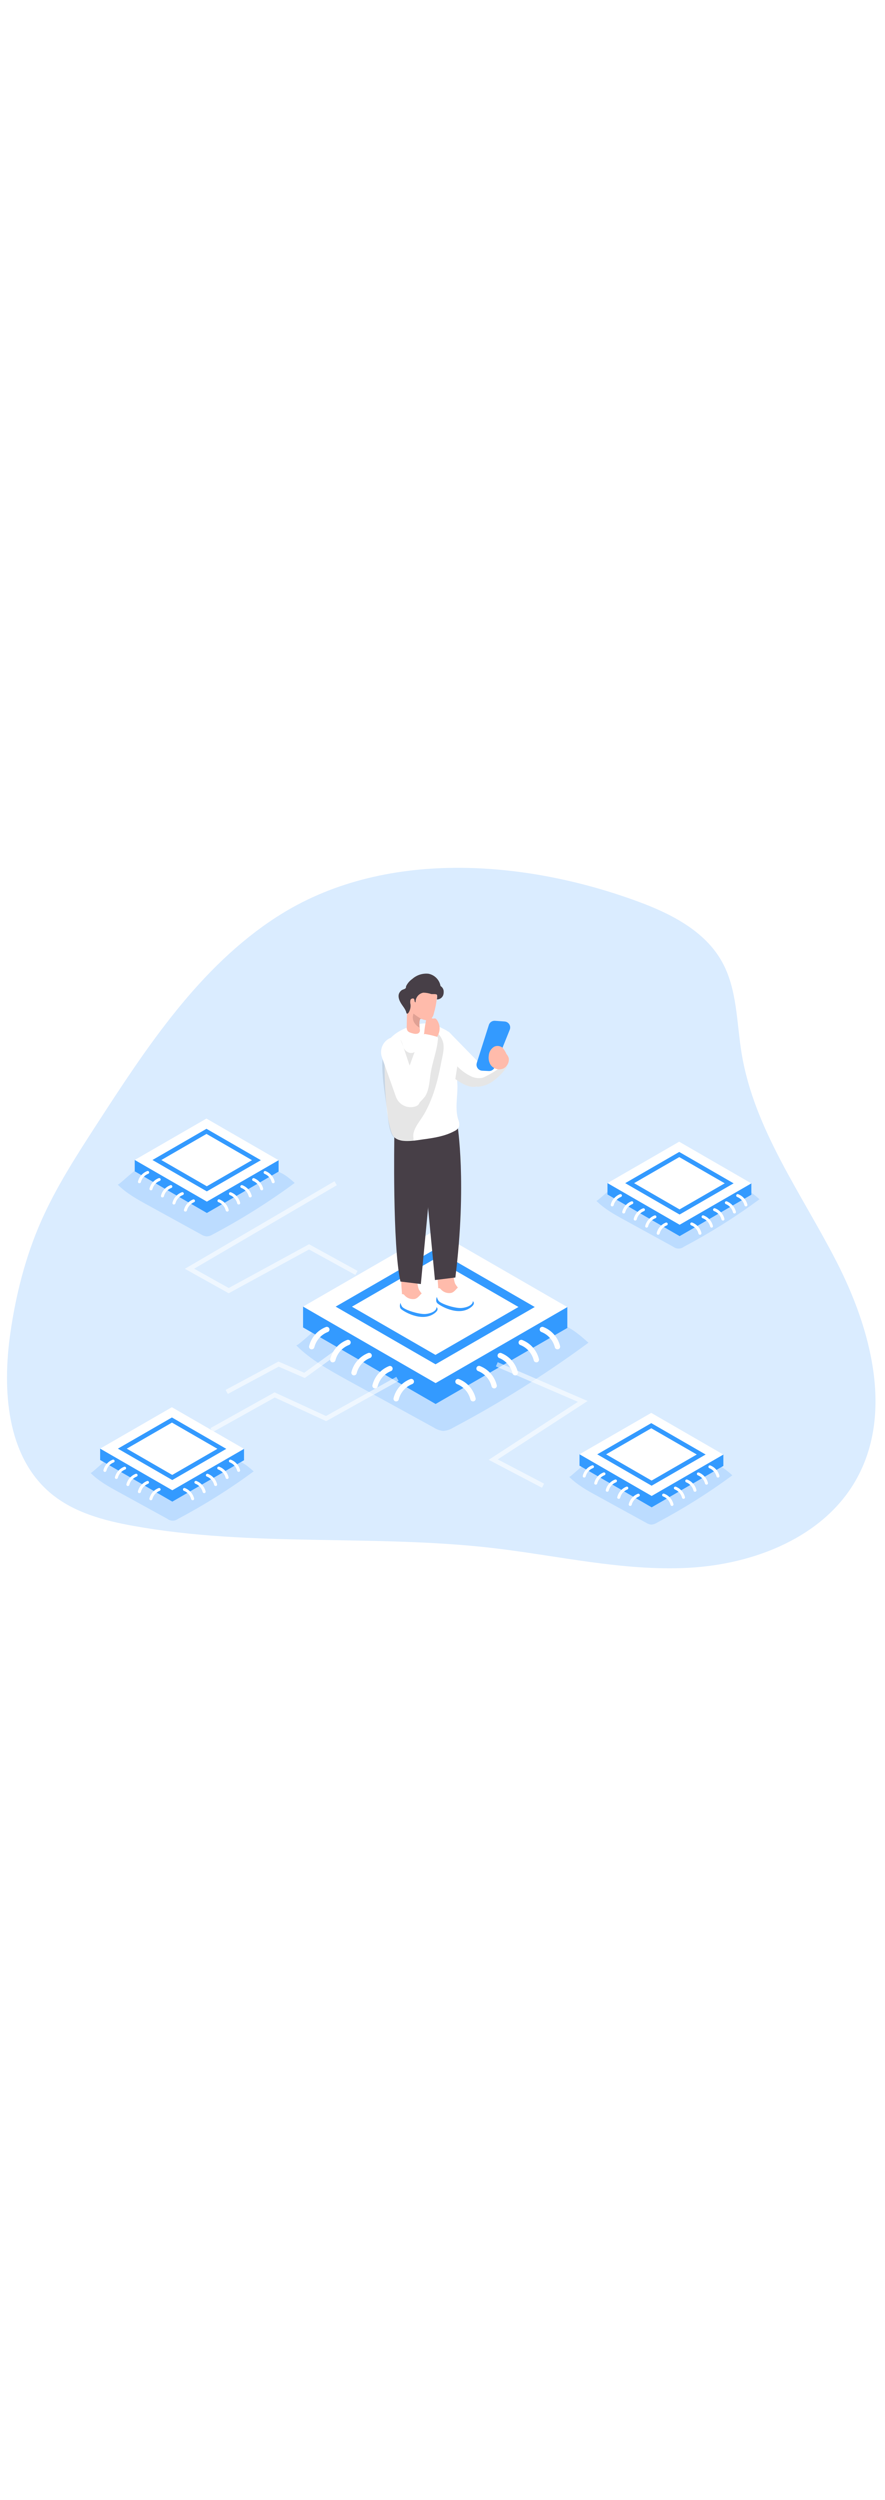 <svg id="_0490_cpu" xmlns="http://www.w3.org/2000/svg" xmlns:xlink="http://www.w3.org/1999/xlink" viewBox="0 0 500 500" data-imageid="cpu-59" imageName="CPU" class="illustrations_image" style="width: 177px;"><defs><style>.cls-1_cpu-59{fill:#020202;opacity:.1;}.cls-1_cpu-59,.cls-2_cpu-59,.cls-3_cpu-59,.cls-4_cpu-59,.cls-5_cpu-59,.cls-6_cpu-59,.cls-7_cpu-59,.cls-8_cpu-59{stroke-width:0px;}.cls-1_cpu-59,.cls-3_cpu-59{isolation:isolate;}.cls-2_cpu-59{fill:url(#linear-gradient);}.cls-3_cpu-59{opacity:.18;}.cls-3_cpu-59,.cls-8_cpu-59{fill:#68e1fd;}.cls-9_cpu-59{opacity:.57;}.cls-4_cpu-59{fill:#473f47;}.cls-5_cpu-59{fill:#e0a194;}.cls-6_cpu-59{fill:#fff;}.cls-7_cpu-59{fill:#ffbbab;}</style><linearGradient id="linear-gradient-cpu-59" x1="803.92" y1="1951.98" x2="701.52" y2="2029.07" gradientTransform="translate(-509.94 2277.75) scale(1 -1)" gradientUnits="userSpaceOnUse"><stop offset="0" stop-color="#231f20"/><stop offset=".13" stop-color="#231f20" stop-opacity=".69"/><stop offset=".25" stop-color="#231f20" stop-opacity=".32"/><stop offset="1" stop-color="#231f20" stop-opacity="0"/></linearGradient></defs><g id="background_cpu-59"><path class="cls-3_cpu-59 targetColor" d="M156.41,61.75c-43.73,28.24-73.33,73.32-101.65,117.05-11.55,17.85-23.16,35.8-31.7,55.27-8.74,19.94-14.12,41.25-17.21,62.81-4.61,32.16-2.17,69.5,22.68,90.45,13.04,10.99,30.27,15.58,47.05,18.57,66.71,12.02,135.45,4.65,202.78,12.46,36.84,4.28,73.48,13.12,110.52,11.18,37.04-1.95,76.11-17.18,94.54-49.32,21.51-37.55,8.85-85.42-10.93-123.9-19.78-38.48-46.54-74.81-53.51-117.52-2.87-17.54-2.45-36.26-11.12-51.76-9.7-17.35-28.81-27.08-47.47-33.94-63.95-23.6-144.14-30.03-203.97,8.66Z" style="fill: rgb(51, 154, 255);"/></g><g id="cpu_cpu-59"><path class="cls-3_cpu-59 targetColor" d="M66.46,213.01c4.95,4.96,11.18,8.4,17.31,11.76l29.85,16.42c.94.61,2.01.99,3.13,1.12,1.21-.06,2.38-.45,3.4-1.1,16.15-8.53,31.65-18.27,46.35-29.11-3.4-3.02-7.06-6.18-11.56-6.92-2.47-.26-4.97-.16-7.41.3-18.09,2.43-36.38,3.1-54.6,2.02-2.89-.13-5.76-.42-8.62-.86-2.19-.38-5.39-1.97-7.58-1.57-1.73.32-9.72,8.49-10.27,7.94Z" style="fill: rgb(51, 154, 255);"/><path class="cls-3_cpu-59 targetColor" d="M167.3,303.8c8.16,8.18,18.44,13.85,28.55,19.47l49.32,27.08c1.56,1.02,3.34,1.65,5.19,1.86,2-.12,3.94-.75,5.63-1.83,26.64-14.09,52.2-30.14,76.46-48.02-5.61-5-11.68-10.2-19.07-11.41-4.09-.44-8.21-.28-12.25.48-29.85,4-60.02,5.12-90.09,3.35-4.76-.22-9.5-.7-14.21-1.43-3.61-.61-8.89-3.26-12.5-2.6-2.95.49-16.15,13.95-17.04,13.06Z" style="fill: rgb(51, 154, 255);"/><path class="cls-3_cpu-59 targetColor" d="M336.89,222.19c4.57,4.57,10.31,7.79,15.95,10.85l27.52,15.11c1.77,1.37,4.25,1.37,6.02,0,14.88-7.87,29.15-16.84,42.7-26.83-3.14-2.79-6.49-5.68-10.66-6.37-2.28-.24-4.59-.15-6.84.27-16.67,2.24-33.52,2.86-50.31,1.87-2.66-.12-5.3-.39-7.93-.79-2.01-.35-4.97-1.82-6.98-1.44-1.6.32-8.97,7.84-9.48,7.33Z" style="fill: rgb(51, 154, 255);"/><path class="cls-3_cpu-59 targetColor" d="M321.57,378.14c4.56,4.56,10.31,7.79,15.95,10.84l27.52,15.12c.87.56,1.85.92,2.88,1.04,1.12-.07,2.2-.42,3.14-1.03,14.88-7.87,29.15-16.83,42.7-26.82-3.14-2.79-6.49-5.7-10.66-6.37-2.28-.25-4.59-.16-6.84.27-16.67,2.23-33.52,2.86-50.31,1.87-2.66-.12-5.3-.39-7.93-.8-2.01-.34-4.97-1.82-6.98-1.44-1.6.25-9.02,7.76-9.48,7.32Z" style="fill: rgb(51, 154, 255);"/><path class="cls-3_cpu-59 targetColor" d="M51.13,375.92c4.57,4.57,10.31,7.79,15.96,10.85l27.5,15.11c1.77,1.37,4.25,1.37,6.02,0,14.88-7.87,29.15-16.84,42.7-26.83-3.14-2.79-6.49-5.68-10.66-6.37-2.28-.24-4.59-.15-6.84.27-16.67,2.24-33.52,2.86-50.31,1.87-2.66-.12-5.3-.39-7.93-.79-2.01-.35-4.96-1.82-6.98-1.44-1.6.32-8.97,7.84-9.47,7.33Z" style="fill: rgb(51, 154, 255);"/><polygon class="cls-8_cpu-59 targetColor" points="246.11 336.98 171.23 293.74 171.23 281.96 245.64 250.78 320.52 282.23 320.52 294.02 246.11 336.98" style="fill: rgb(51, 154, 255);"/><polygon class="cls-6_cpu-59" points="246.11 325.19 171.23 281.96 245.64 239 320.52 282.23 246.11 325.19"/><polygon class="cls-8_cpu-59 targetColor" points="246.06 314.56 189.64 281.98 245.69 249.61 302.12 282.19 246.06 314.56" style="fill: rgb(51, 154, 255);"/><polygon class="cls-6_cpu-59" points="246.02 309.25 198.84 282.01 245.73 254.93 292.91 282.18 246.02 309.25"/><path class="cls-6_cpu-59" d="M176.11,306.11h-.29c-.82-.16-1.35-.95-1.19-1.76,0,0,0,0,0,0,1.19-4.94,4.72-8.98,9.45-10.84.77-.32,1.65.05,1.97.82,0,0,0,0,0,.01.31.78-.07,1.66-.84,1.97-3.77,1.47-6.61,4.68-7.61,8.61-.16.7-.78,1.19-1.49,1.19Z"/><path class="cls-6_cpu-59" d="M188.04,313.46c-.09.01-.19.01-.29,0-.82-.16-1.36-.95-1.21-1.77,1.2-4.94,4.73-8.99,9.46-10.85.76-.34,1.66,0,2.01.76s0,1.66-.76,2.01c-.04.02-.08.03-.12.05-3.78,1.47-6.61,4.68-7.61,8.61-.16.7-.78,1.19-1.49,1.19Z"/><path class="cls-6_cpu-59" d="M200.02,320.82h-.29c-.82-.16-1.36-.95-1.21-1.77,1.2-4.94,4.73-8.98,9.45-10.85.77-.31,1.66.06,1.97.83.32.77-.05,1.65-.82,1.97,0,0,0,0-.01,0-3.78,1.47-6.61,4.68-7.61,8.61-.15.7-.77,1.21-1.49,1.21Z"/><path class="cls-6_cpu-59" d="M211.9,328.18h-.29c-.82-.16-1.36-.95-1.21-1.77,1.19-4.94,4.72-8.99,9.45-10.85.8-.25,1.65.19,1.91.99.22.71-.1,1.48-.76,1.81-3.78,1.47-6.62,4.68-7.62,8.61-.14.7-.76,1.21-1.48,1.21Z"/><path class="cls-6_cpu-59" d="M223.82,335.52c-.1.01-.2.01-.3,0-.82-.16-1.35-.95-1.19-1.76,0,0,0,0,0,0,1.19-4.94,4.72-8.99,9.45-10.85.78-.32,1.66.06,1.98.84.32.78-.06,1.66-.84,1.98-3.78,1.47-6.62,4.68-7.62,8.61-.15.7-.77,1.2-1.48,1.19Z"/><path class="cls-6_cpu-59" d="M314.94,306.1c.09.01.19.01.29,0,.82-.16,1.36-.95,1.21-1.77-1.2-4.94-4.73-8.99-9.46-10.84-.77-.31-1.65.06-1.97.84-.31.77.06,1.65.84,1.97,3.78,1.47,6.61,4.68,7.61,8.61.15.7.78,1.2,1.49,1.19Z"/><path class="cls-6_cpu-59" d="M303.01,313.46c.09.01.19.01.29,0,.82-.16,1.36-.95,1.21-1.77-1.19-4.94-4.72-8.99-9.45-10.85-.78-.31-1.66.07-1.97.84-.32.77.05,1.65.82,1.97,0,0,0,0,.01,0,3.78,1.47,6.62,4.68,7.62,8.61.15.7.77,1.19,1.48,1.19Z"/><path class="cls-6_cpu-59" d="M291.08,320.82h.29c.82-.15,1.36-.93,1.21-1.75,0,0,0,0,0-.01-1.19-4.96-4.73-9.02-9.49-10.88-.8-.25-1.65.19-1.91.99-.22.71.1,1.48.76,1.81,3.78,1.47,6.61,4.68,7.62,8.61.14.73.78,1.25,1.52,1.23Z"/><path class="cls-6_cpu-59" d="M279.19,328.18h.29c.81-.16,1.35-.95,1.19-1.77-1.19-4.94-4.72-8.99-9.45-10.85-.77-.32-1.65.05-1.97.82,0,0,0,0,0,.01-.31.77.06,1.66.83,1.97,3.78,1.47,6.62,4.68,7.62,8.61.15.7.77,1.21,1.49,1.21Z"/><path class="cls-6_cpu-59" d="M267.24,335.52c.09.01.19.01.29,0,.82-.16,1.35-.95,1.19-1.76,0,0,0,0,0,0-1.19-4.94-4.72-8.99-9.45-10.85-.79-.28-1.66.14-1.94.93-.26.74.09,1.57.81,1.89,3.77,1.47,6.61,4.68,7.61,8.61.15.7.78,1.2,1.49,1.19Z"/><polygon class="cls-8_cpu-59 targetColor" points="368.17 395.36 327.41 371.83 327.41 365.4 367.92 348.44 408.68 365.56 408.68 371.97 368.17 395.36" style="fill: rgb(51, 154, 255);"/><polygon class="cls-6_cpu-59" points="368.17 388.95 327.41 365.4 367.92 342.01 408.68 365.56 368.17 388.95"/><polygon class="cls-8_cpu-59 targetColor" points="368.14 383.16 337.43 365.43 367.95 347.8 398.67 365.53 368.14 383.16" style="fill: rgb(51, 154, 255);"/><polygon class="cls-6_cpu-59" points="368.13 380.26 342.43 365.43 367.96 350.7 393.66 365.52 368.13 380.26"/><path class="cls-6_cpu-59" d="M330.07,378.55h-.17c-.44-.09-.73-.52-.65-.96.66-2.7,2.6-4.91,5.19-5.91.42-.17.9.03,1.06.45,0,0,0,0,0,0,.17.42-.02.9-.44,1.07,0,0-.01,0-.02,0-2.06.8-3.6,2.55-4.14,4.69-.09.39-.44.66-.84.65Z"/><path class="cls-6_cpu-59" d="M336.56,382.56h-.16c-.44-.08-.74-.5-.66-.95,0,0,0,0,0-.01.67-2.7,2.6-4.9,5.19-5.91.42-.16.9.04,1.08.45.17.43-.04.91-.47,1.08-2.05.8-3.59,2.55-4.14,4.69-.09.39-.44.66-.84.65Z"/><path class="cls-6_cpu-59" d="M343.05,386.56h-.16c-.44-.08-.73-.51-.65-.96,0,0,0,0,0,0,.65-2.7,2.59-4.91,5.19-5.91.42-.17.9.02,1.07.44,0,0,0,.01,0,.02.16.42-.04.9-.45,1.08-2.06.8-3.61,2.54-4.15,4.69-.08.4-.45.68-.86.65Z"/><path class="cls-6_cpu-59" d="M349.54,390.57h-.16c-.44-.08-.73-.49-.65-.93,0,0,0-.02,0-.03.66-2.7,2.6-4.9,5.19-5.91.44-.13.9.12,1.03.56.11.38-.06.79-.41.97-2.06.8-3.6,2.55-4.14,4.69-.09.4-.46.68-.87.65Z"/><path class="cls-6_cpu-59" d="M356.03,394.57h-.16c-.44-.08-.73-.51-.65-.96,0,0,0,0,0,0,.66-2.7,2.6-4.91,5.19-5.91.44-.13.9.12,1.03.56.11.38-.06.79-.41.97-2.06.8-3.6,2.55-4.14,4.69-.09.4-.46.68-.87.65Z"/><path class="cls-6_cpu-59" d="M405.64,378.55h.16c.45-.09.74-.51.66-.96-.66-2.7-2.6-4.9-5.19-5.91-.44-.12-.9.15-1.01.59-.1.37.07.75.4.94,2.06.8,3.6,2.55,4.14,4.69.09.39.44.66.84.65Z"/><path class="cls-6_cpu-59" d="M399.15,382.56h.16c.44-.08.74-.5.66-.95,0,0,0,0,0-.01-.67-2.7-2.6-4.9-5.19-5.91-.44-.13-.9.12-1.03.56-.11.38.06.79.41.97,2.06.8,3.61,2.55,4.15,4.69.09.39.44.66.84.65Z"/><path class="cls-6_cpu-59" d="M392.66,386.56h.16c.44-.08.73-.51.65-.96,0,0,0,0,0,0-.65-2.7-2.59-4.91-5.19-5.91-.42-.17-.9.02-1.07.44,0,0,0,.01,0,.02-.16.42.04.9.45,1.08,2.06.8,3.61,2.54,4.15,4.69.08.4.45.68.86.65Z"/><path class="cls-6_cpu-59" d="M386.17,390.57h.16c.44-.08.73-.49.65-.93,0,0,0-.02,0-.03-.66-2.7-2.6-4.9-5.19-5.91-.44-.13-.9.12-1.03.56-.11.38.06.79.41.97,2.06.8,3.6,2.55,4.14,4.69.09.4.46.68.87.65Z"/><path class="cls-6_cpu-59" d="M379.68,394.57h.16c.44-.09.73-.52.65-.96-.66-2.7-2.6-4.91-5.19-5.91-.41-.21-.91-.06-1.12.35-.21.41-.06.91.35,1.12.05.03.1.05.15.06,2.06.8,3.6,2.55,4.14,4.69.09.4.46.68.87.65Z"/><polygon class="cls-8_cpu-59 targetColor" points="116.87 229.07 76.12 205.53 76.12 199.12 116.63 182.15 157.4 199.27 157.4 205.69 116.87 229.07" style="fill: rgb(51, 154, 255);"/><polygon class="cls-6_cpu-59" points="116.87 222.65 76.12 199.12 116.63 175.73 157.4 199.27 116.87 222.65"/><polygon class="cls-8_cpu-59 targetColor" points="116.85 216.87 86.14 199.14 116.65 181.51 147.38 199.25 116.85 216.87" style="fill: rgb(51, 154, 255);"/><polygon class="cls-6_cpu-59" points="116.84 213.98 91.14 199.15 116.67 184.4 142.37 199.24 116.84 213.98"/><path class="cls-6_cpu-59" d="M78.78,212.27h-.16c-.44-.08-.74-.5-.66-.95,0,0,0,0,0-.01.67-2.7,2.6-4.9,5.19-5.91.42-.17.9.03,1.06.45,0,0,0,0,0,0,.17.42-.02.9-.44,1.07,0,0-.01,0-.02,0-2.05.8-3.59,2.55-4.14,4.69-.09.39-.44.66-.84.65Z"/><path class="cls-6_cpu-59" d="M85.27,216.27h-.16c-.45-.09-.74-.51-.66-.96.66-2.7,2.6-4.9,5.19-5.91.42-.17.9.03,1.08.45.16.42-.04.9-.45,1.08-2.06.79-3.61,2.54-4.15,4.69-.08.39-.44.67-.84.65Z"/><path class="cls-6_cpu-59" d="M91.76,220.28h-.16c-.44-.08-.73-.49-.65-.93,0,0,0-.02,0-.03.66-2.7,2.6-4.9,5.19-5.91.41-.21.91-.06,1.12.35.21.41.06.91-.35,1.12-.05.03-.1.05-.15.06-2.06.8-3.61,2.55-4.15,4.69-.08.4-.45.68-.86.65Z"/><path class="cls-6_cpu-59" d="M98.25,224.28h-.16c-.44-.08-.73-.51-.65-.96,0,0,0,0,0,0,.66-2.7,2.6-4.91,5.19-5.91.41-.21.91-.06,1.12.35.21.41.06.91-.35,1.12-.05.03-.1.05-.15.06-2.06.8-3.6,2.55-4.14,4.69-.09.4-.46.68-.87.65Z"/><path class="cls-6_cpu-59" d="M104.75,228.29h-.17c-.44-.08-.73-.51-.65-.96,0,0,0,0,0,0,.67-2.7,2.6-4.9,5.19-5.91.44-.12.9.15,1.01.59.1.37-.07.75-.4.94-2.05.8-3.59,2.55-4.14,4.69-.09.39-.44.66-.84.65Z"/><path class="cls-6_cpu-59" d="M154.36,212.26h.16c.44-.08.73-.49.65-.93,0,0,0-.02,0-.03-.66-2.7-2.6-4.91-5.19-5.91-.44-.12-.9.15-1.01.59-.1.37.07.75.4.94,2.05.8,3.59,2.55,4.14,4.69.09.4.45.67.86.65Z"/><path class="cls-6_cpu-59" d="M147.86,216.27h.16c.45-.09.74-.51.66-.96-.66-2.7-2.6-4.9-5.19-5.91-.44-.12-.9.15-1.01.59-.1.37.07.75.4.94,2.06.8,3.6,2.55,4.14,4.69.09.39.44.66.84.65Z"/><path class="cls-6_cpu-59" d="M141.37,220.28h.16c.45-.09.74-.51.66-.96-.67-2.7-2.6-4.9-5.19-5.91-.41-.21-.91-.06-1.12.35-.21.41-.06.91.35,1.12.05.03.1.05.15.06,2.06.8,3.61,2.55,4.15,4.69.09.39.44.66.84.65Z"/><path class="cls-6_cpu-59" d="M134.88,224.28h.16c.44-.08.73-.51.65-.96,0,0,0,0,0,0-.66-2.7-2.6-4.91-5.19-5.91-.42-.17-.9.02-1.07.44,0,0,0,.01,0,.02-.17.42.03.9.45,1.08,2.06.79,3.61,2.54,4.14,4.69.09.4.46.68.87.65Z"/><path class="cls-6_cpu-59" d="M128.39,228.29h.16c.44-.08.73-.49.65-.93,0,0,0-.02,0-.03-.66-2.7-2.6-4.9-5.19-5.91-.42-.17-.9.03-1.08.45-.17.42.02.9.44,1.07,0,0,.01,0,.02,0,2.05.8,3.59,2.55,4.14,4.69.09.4.46.67.87.65Z"/><polygon class="cls-8_cpu-59 targetColor" points="97.35 392.15 56.58 368.61 56.58 362.2 97.11 345.23 137.86 362.34 137.86 368.76 97.35 392.15" style="fill: rgb(51, 154, 255);"/><polygon class="cls-6_cpu-59" points="97.35 385.73 56.58 362.2 97.11 338.81 137.86 362.34 97.35 385.73"/><polygon class="cls-8_cpu-59 targetColor" points="97.33 379.95 66.6 362.21 97.13 344.6 127.85 362.33 97.33 379.95" style="fill: rgb(51, 154, 255);"/><polygon class="cls-6_cpu-59" points="97.31 377.06 71.61 362.22 97.15 347.49 122.84 362.31 97.31 377.06"/><path class="cls-6_cpu-59" d="M59.25,375.34h-.16c-.44-.08-.73-.51-.65-.96,0,0,0,0,0,0,.66-2.7,2.6-4.91,5.19-5.91.41-.17.88.02,1.05.43,0,0,0,.02.01.03.17.42-.03.9-.45,1.06,0,0,0,0,0,0-2.05.8-3.59,2.55-4.14,4.69-.08.4-.45.68-.86.66Z"/><path class="cls-6_cpu-59" d="M65.75,379.34h-.16c-.44-.08-.74-.5-.66-.95,0,0,0,0,0-.01.67-2.7,2.6-4.9,5.19-5.91.42-.17.9.03,1.06.45,0,0,0,0,0,0,.17.42-.02.9-.44,1.07,0,0-.01,0-.02,0-2.05.8-3.59,2.55-4.14,4.69-.09.39-.44.66-.84.65Z"/><path class="cls-6_cpu-59" d="M72.24,383.33h-.16c-.44-.09-.73-.51-.66-.96.66-2.7,2.6-4.9,5.19-5.91.42-.17.9.02,1.07.44,0,0,0,.01,0,.02.17.42-.03.9-.45,1.06,0,0,0,0,0,0-2.06.8-3.61,2.55-4.15,4.69-.08.4-.44.68-.84.66Z"/><path class="cls-6_cpu-59" d="M78.73,387.35h-.16c-.44-.08-.73-.49-.65-.93,0,0,0-.02,0-.03.66-2.7,2.6-4.9,5.19-5.91.44-.13.9.12,1.03.56.11.38-.06.79-.41.97-2.06.8-3.6,2.55-4.14,4.69-.09.4-.46.68-.87.65Z"/><path class="cls-6_cpu-59" d="M85.22,391.36h-.16c-.44-.08-.73-.51-.65-.96,0,0,0,0,0,0,.66-2.7,2.6-4.91,5.19-5.91.42-.17.9.02,1.07.44,0,0,0,.01,0,.02.17.42-.03.9-.45,1.08-2.06.8-3.6,2.55-4.14,4.69-.09.4-.46.68-.87.65Z"/><path class="cls-6_cpu-59" d="M134.82,375.34h.16c.45-.09.74-.51.66-.96-.66-2.7-2.6-4.9-5.19-5.91-.42-.17-.9.03-1.06.45s.03.9.45,1.06c2.05.8,3.59,2.55,4.14,4.69.08.4.44.68.84.66Z"/><path class="cls-6_cpu-59" d="M128.33,379.34h.16c.44-.08.74-.5.66-.95,0,0,0,0,0-.01-.67-2.7-2.6-4.9-5.19-5.91-.41-.21-.91-.06-1.12.35-.21.41-.06.91.35,1.12.05.03.1.05.15.06,2.06.8,3.61,2.55,4.15,4.69.08.39.44.67.84.65Z"/><path class="cls-6_cpu-59" d="M121.85,383.33h.16c.44-.08.73-.51.65-.96,0,0,0,0,0,0-.66-2.7-2.6-4.91-5.19-5.91-.42-.17-.9.02-1.07.44,0,0,0,.01,0,.02-.17.42.03.9.45,1.06,0,0,0,0,0,0,2.06.8,3.61,2.55,4.15,4.69.07.41.44.7.86.66Z"/><path class="cls-6_cpu-59" d="M115.36,387.35h.16c.44-.08.73-.49.65-.93,0,0,0-.02,0-.03-.66-2.7-2.6-4.9-5.19-5.91-.42-.17-.9.03-1.08.45-.17.42.02.9.44,1.07,0,0,.01,0,.02,0,2.05.8,3.59,2.55,4.14,4.69.09.4.46.68.87.65Z"/><path class="cls-6_cpu-59" d="M108.85,391.36h.17c.44-.09.73-.52.65-.96-.66-2.7-2.6-4.9-5.19-5.91-.42-.17-.9.03-1.06.45,0,0,0,0,0,0-.17.42.03.9.45,1.08,2.06.8,3.6,2.55,4.14,4.69.09.39.44.66.84.65Z"/><polygon class="cls-8_cpu-59 targetColor" points="383.98 242.15 343.21 218.62 343.21 212.19 383.72 195.23 424.49 212.35 424.49 218.76 383.98 242.15" style="fill: rgb(51, 154, 255);"/><polygon class="cls-6_cpu-59" points="383.98 235.73 343.21 212.19 383.72 188.8 424.49 212.35 383.98 235.73"/><polygon class="cls-8_cpu-59 targetColor" points="383.94 229.95 353.23 212.22 383.74 194.59 414.47 212.32 383.94 229.95" style="fill: rgb(51, 154, 255);"/><polygon class="cls-6_cpu-59" points="383.93 227.05 358.24 212.22 383.77 197.49 409.46 212.31 383.93 227.05"/><path class="cls-6_cpu-59" d="M345.87,225.34h-.16c-.45-.09-.74-.51-.66-.96.66-2.7,2.6-4.9,5.19-5.91.42-.17.9.03,1.08.45.16.43-.05.9-.47,1.08-2.06.8-3.6,2.55-4.14,4.69-.08.39-.44.67-.84.65Z"/><path class="cls-6_cpu-59" d="M352.36,229.35h-.16c-.44-.08-.73-.49-.65-.93,0,0,0-.02,0-.03.66-2.7,2.6-4.91,5.19-5.91.44-.13.9.12,1.03.56.11.38-.06.79-.41.97-2.06.8-3.61,2.55-4.15,4.69-.09.4-.45.67-.86.65Z"/><path class="cls-6_cpu-59" d="M358.85,233.35h-.16c-.44-.08-.73-.51-.65-.96,0,0,0,0,0,0,.66-2.7,2.6-4.91,5.19-5.91.42-.17.9.02,1.07.44,0,0,0,.01,0,.02.16.42-.04.9-.45,1.08-2.06.79-3.61,2.54-4.14,4.69-.09.4-.46.68-.87.65Z"/><path class="cls-6_cpu-59" d="M365.34,237.36h-.16c-.44-.08-.73-.49-.65-.93,0,0,0-.02,0-.03.66-2.7,2.6-4.9,5.19-5.91.42-.17.9.03,1.08.45.17.42-.02.9-.44,1.07,0,0-.01,0-.02,0-2.06.78-3.62,2.5-4.19,4.63-.07.4-.41.69-.82.7Z"/><path class="cls-6_cpu-59" d="M371.84,241.36h-.16c-.45-.09-.74-.51-.66-.96.66-2.7,2.6-4.9,5.19-5.91.44-.12.9.15,1.01.59.1.37-.07.75-.4.94-2.06.8-3.6,2.55-4.14,4.69-.09.39-.44.66-.84.65Z"/><path class="cls-6_cpu-59" d="M421.45,225.34h.16c.44-.08.73-.51.65-.96,0,0,0,0,0,0-.66-2.7-2.6-4.91-5.19-5.91-.42-.17-.9.02-1.07.44,0,0,0,.01,0,.02-.17.42.03.9.45,1.08,2.06.8,3.6,2.55,4.14,4.69.09.4.46.68.87.65Z"/><path class="cls-6_cpu-59" d="M414.95,229.35h.17c.44-.08.73-.51.65-.96,0,0,0,0,0,0-.67-2.7-2.6-4.9-5.19-5.91-.44-.12-.9.15-1.01.59-.1.37.07.75.4.94,2.05.8,3.59,2.55,4.14,4.69.09.39.44.66.84.65Z"/><path class="cls-6_cpu-59" d="M408.46,233.35h.16c.45-.09.74-.51.66-.96-.66-2.7-2.6-4.9-5.19-5.91-.4-.22-.91-.07-1.13.33s-.07.91.33,1.13c.06.03.12.06.19.08,2.06.8,3.6,2.55,4.14,4.69.08.39.44.67.84.65Z"/><path class="cls-6_cpu-59" d="M401.97,237.36h.16c.44-.08.73-.49.65-.93,0,0,0-.02,0-.03-.66-2.7-2.6-4.91-5.19-5.91-.41-.21-.91-.06-1.12.35-.21.41-.06.91.35,1.12.05.03.1.05.15.06,2.08.77,3.66,2.49,4.24,4.63.06.38.38.68.77.7Z"/><path class="cls-6_cpu-59" d="M395.48,241.36h.16c.44-.08.73-.51.65-.96,0,0,0,0,0,0-.66-2.7-2.6-4.91-5.19-5.91-.42-.17-.9.02-1.07.44,0,0,0,.01,0,.02-.17.42.03.9.45,1.08,2.06.79,3.61,2.54,4.14,4.69.09.4.46.68.87.65Z"/><g class="cls-9_cpu-59"><polygon class="cls-6_cpu-59" points="120.16 352.89 118.89 350.62 155.12 330.41 184.17 343.77 223.92 321.65 225.19 323.92 184.28 346.67 155.24 333.32 120.16 352.89"/></g><g class="cls-9_cpu-59"><polygon class="cls-6_cpu-59" points="128.71 331.31 127.48 329.02 157.33 313 171.88 319.34 188.87 307.02 190.39 309.12 172.19 322.31 157.45 315.89 128.71 331.31"/></g><g class="cls-9_cpu-59"><polygon class="cls-6_cpu-59" points="306.19 384.31 276.09 368.52 326.5 335.77 280.17 315.76 281.19 313.37 331.98 335.3 281.22 368.28 307.4 382 306.19 384.31"/></g><g class="cls-9_cpu-59"><polygon class="cls-6_cpu-59" points="129.2 274.43 104.45 260.61 188.97 211.14 190.29 213.39 109.68 260.55 129.22 271.46 174.61 246.73 202.02 261.8 200.76 264.07 174.59 249.69 129.2 274.43"/></g></g><g id="character_cpu-59"><path class="cls-2_cpu-59" d="M234.12,287.01l-49.89-14.28c1.11-1.06,2.38-1.93,3.76-2.6l39.63-21.34c1.14-.94,2.84-.78,3.78.36.04.05.08.1.11.14l31.41,28.07c.97.68,1.67,1.69,1.96,2.84.04,1.39-.79,2.67-2.08,3.19-1.28.47-2.64.66-4,.53-3.55-.12-7.08-.55-10.55-1.3-1.47-.42-2.99-.59-4.52-.51-1.56.11-2.91,1.13-3.45,2.6"/><path class="cls-8_cpu-59 targetColor" d="M226.24,279.88s-.84,2.09.19,3.31c1.04,1.22,11.77,7.9,19,2.6,7.23-5.31-9.8-6.07-9.8-6.07l-9.4.17Z" style="fill: rgb(51, 154, 255);"/><path class="cls-7_cpu-59" d="M247.56,270.9c-.05,1.66.25,3.3.9,4.83.81,1.42,2.04,2.55,3.52,3.24,3.15,1.65,6.82,2.01,10.24,1.01.47-.08.89-.34,1.18-.71.18-.31.25-.66.21-1.01-.25-1.89-1.21-3.61-2.69-4.82-1.46-1.2-2.7-2.63-3.69-4.24-1.57-3.17-.4-11.62-6.37-10.25-5,1.08-3.44,8.42-3.3,11.95Z"/><path class="cls-8_cpu-59 targetColor" d="M246.75,276.61s-.84,2.09.19,3.31c1.04,1.22,11.77,7.9,19,2.53,7.23-5.37-9.8-6.07-9.8-6.07l-9.4.23Z" style="fill: rgb(51, 154, 255);"/><path class="cls-6_cpu-59" d="M247.15,271.7c.68-.33,1.5-.12,1.93.51,1.44,1.63,3.61,2.4,5.75,2.05,2.36-.56,3.3-3.27,4.48-3.28s7.41,5.31,7.79,7.59-2.83,3.89-6.36,4.18-11.53-2.22-12.98-4.08c-1.33-2.08-1.56-4.69-.61-6.97Z"/><path class="cls-7_cpu-59" d="M227.07,274.17c-.05,1.66.25,3.3.9,4.83.81,1.42,2.04,2.55,3.52,3.24,3.15,1.65,6.82,2.01,10.24,1.01.47-.08.89-.34,1.18-.71.18-.31.25-.66.21-1.01-.25-1.89-1.21-3.61-2.69-4.82-1.46-1.2-2.7-2.63-3.69-4.24-1.57-3.17-.4-11.68-6.37-10.25-5,1.13-3.44,8.42-3.3,11.95Z"/><path class="cls-6_cpu-59" d="M226.65,275.03c.69-.31,1.51-.07,1.92.57,1.44,1.63,3.61,2.4,5.75,2.05,2.36-.56,3.3-3.27,4.48-3.28s7.41,5.31,7.79,7.59-2.83,3.96-6.36,4.18-11.53-2.22-13.04-4.08c-1.34-2.11-1.53-4.75-.53-7.03Z"/><path class="cls-4_cpu-59" d="M222.79,185.94s-1.12,61.39,3.44,81.87l11.54,1.41,7.98-84.05-22.96.77Z"/><path class="cls-4_cpu-59" d="M258.43,179.23s5.44,33.12-1.16,86.3l-11.54,1.43-7.98-84.05,20.68-3.67Z"/><path class="cls-6_cpu-59" d="M271.97,152.83c-.13,2.22-.86,4.15-2.78,4.79-.16.06-.32.11-.49.13-3.54.71-8.19-1.99-11.43-4.34-1.36-.98-2.66-2.03-3.89-3.15v-23.71l17.24,17.65c.91,2.79,1.37,5.7,1.36,8.63Z"/><path class="cls-6_cpu-59" d="M258.31,154.4c0,1.1.14,2.23.14,3.35,0,6.13-1.41,12.45.4,18.46.6,1.28.78,2.71.52,4.1-.55,1.1-1.47,1.98-2.6,2.47-5.4,2.95-11.68,3.89-17.73,4.71-4.58.64-11.08,2-15.33-.47-1.8-1.05-2.41-3.01-2.99-4.97-1.84-6.2-2.38-12.89-2.87-19.33,0-.84-.12-1.69-.17-2.6-.35-5.87-.46-11.73-.35-17.6.08-4.27.42-8.86,3.19-12.08,3.7-4.28,10.86-7.11,16.29-8.11,1.76-.36,3.57-.46,5.36-.3,2.54.41,4.99,1.24,7.24,2.47,2.7,1.3,5.1,2.45,6.42,5.13,1.46,3.08,2.47,6.35,3.01,9.71.49,3.15.55,6.36.17,9.53-.16,1.56-.56,3.1-.71,4.65,0,.34-.01.61-.01.9Z"/><path class="cls-1_cpu-59" d="M233.21,188.9c-.69.2-1.41.25-2.12.17-1.7-.09-3.35-1.01-5.01-1.3-.82-.16-1.56-.56-2.36-.75-4.06-1.01-4.54-12.41-4.95-15.47-1.05-8.11-2.6-16.51-2.76-24.66-.17-3.14.19-6.28,1.08-9.29.93-3.04,3.16-5.52,6.09-6.76.56-.24,1.19-.31,1.79-.19,2.38.61,2.3,3.32,3.09,5.11.91,2.01,3.47,3.65,5.8,2.6,2.34-1.05,2.67-4.44,3.57-7.01.62-1.9,1.92-3.51,3.65-4.52,4.24-2.26,7.55,1.21,8.98,4.97,1.43,3.76-.13,8.7-.88,12.73-1.88,9.99-4.52,20.01-9.66,28.87-2.08,3.58-6.05,7.87-6.02,12.06,0,2.04.57,3.08-.29,3.45Z"/><path class="cls-7_cpu-59" d="M243.14,119.68c-.83.48-1.81.64-2.75.45-.79-.15-1.56-.38-2.31-.67-1.21-.43-.97,1.17-1.04,2.12-.08,1.2-.03,2.4.14,3.6.1.43.1.87,0,1.3-.19.65-.73,1.15-1.39,1.3-.63.15-1.29.15-1.92,0-.72-.14-1.43-.34-2.12-.61-.58-.19-1.09-.53-1.49-.99-.43-.75-.6-1.63-.48-2.49.21-6.19-.22-13.11,2.3-18.92.95-3.05,4.2-4.75,7.25-3.8.29.09.57.2.83.33,2.43.7,4.61,2.09,6.27,4.01.47.68.61,1.54.39,2.34-.14,1.41-.35,2.81-.62,4.21-.31,1.57-.69,3.14-1.14,4.69-.25,1.24-.93,2.36-1.92,3.15Z"/><path class="cls-4_cpu-59" d="M244.62,105.4c-.31.02-.62.02-.93,0-1.45-.5-2.96-.77-4.49-.8-2.62.46-4.5,2.78-4.41,5.44-.73,0-.48-1.18-.83-1.83-.35-.65-1.71-.34-2.04.45-.22.85-.22,1.74,0,2.6.18,1.64-.22,3.3-1.12,4.69-.22.32-.61.67-.93.47s-.4-.9-.53-1.3c-.22-.53-.49-1.03-.79-1.52-.57-.95-1.3-1.84-1.87-2.78-1.06-1.66-1.91-3.73-1.3-5.59.29-.76.78-1.42,1.41-1.92.64-.51,1.49-.57,2.12-1.01s.34-.84.55-1.41c.8-1.63,2-3.02,3.49-4.06,2.49-2.2,5.78-3.26,9.09-2.93,3.51.67,6.24,3.44,6.85,6.96,1.2.72,1.88,2.05,1.77,3.44.01.61-.09,1.23-.3,1.8-.58,1.44-2,2.37-3.56,2.32.19-.71.25-1.44.17-2.17-.01-.16-.06-.32-.14-.45-.22-.42-1.36-.39-2.19-.38Z"/><path class="cls-5_cpu-59" d="M238.35,119.55l-.43-.16c-.1-.04-.22-.04-.32,0-.13,0-.19.18-.25.3-.39.97-.54,2.02-.44,3.06l.17,1.62s-5.31-2.6-3.47-7.96c1.45,1.21,3.03,2.27,4.71,3.14h.03Z"/><path class="cls-6_cpu-59" d="M286.33,146.7c-2.26,3.2-5.07,5.99-8.28,8.24-2.32,1.58-5,2.54-7.79,2.79-.37.04-.74,0-1.09-.12-.59-.18-1.12-.54-1.49-1.04-1.17-1.39-1.87-3.11-2-4.92-.19-4.72,4.93-7.46,4.93-7.46,0,0,11.68-3.73,12.98-3.12.77.32,1.48,1.97,1.97,3.39.49,1.19.77,2.23.77,2.23Z"/><path class="cls-8_cpu-59 targetColor" d="M269.36,144.31l6.83-21.47c.47-1.49,1.91-2.46,3.47-2.35l5.44.4c1.87.14,3.27,1.76,3.13,3.63-.03.34-.1.68-.23,1l-8.54,21.26c-.54,1.33-1.86,2.18-3.3,2.1l-3.74-.18c-1.87-.1-3.3-1.7-3.2-3.56.02-.28.07-.56.15-.84Z" style="fill: rgb(51, 154, 255);"/><path class="cls-6_cpu-59" d="M234.9,168.8h0c-4.56,1.61-9.55-.77-11.18-5.32l-7.93-22.35c-1.61-4.56.77-9.55,5.32-11.18h0c4.56-1.61,5.33,1.3,6.94,5.8l6.85,20.43c1.62,4.53,4.54,10.99-.01,12.62Z"/><path class="cls-1_cpu-59" d="M286.33,146.7c-2.26,3.2-5.07,5.99-8.28,8.24-2.32,1.58-5,2.54-7.79,2.79-.37.04-.74,0-1.09-.12-.16.06-.32.11-.49.13-3.54.71-8.19-1.99-11.43-4.34v-.08l1.1-7.09c2.12,2.19,4.59,4.02,7.31,5.41,1.92,1.03,4.11,1.44,6.27,1.17.58-.09,1.14-.27,1.67-.52,4.33-2.05,8.37-4.67,12.01-7.79.45,1.14.73,2.18.73,2.18Z"/><path class="cls-7_cpu-59" d="M240.8,119.84c.17-.69.49-1.51,1.19-1.65.92-.17,1.61.96,2.6,1.05.49,0,1.03-.19,1.48,0,.22.12.42.29.57.49,2.8,3.62,2.14,8.83-1.48,11.64-.32.25-.66.47-1.01.67-.58.37-1.27.56-1.96.53-.64-.12-1.24-.38-1.77-.75-1.75-1.09-.92-2.95-.74-4.66.21-2.46.59-4.91,1.12-7.32Z"/><path class="cls-6_cpu-59" d="M234.01,168.91c-2.36.48-11.15-2.66-4.32-18.68,3.12-7.33,4.72-14.28,8.85-21.12.21-.43.54-.79.96-1.03.42-.13.88-.13,1.3,0,1.97.33,3.91.79,5.81,1.38.28.05.53.2.71.42.12.24.16.51.12.78-.51,6.62-3.09,12.89-4.14,19.47-.67,4.27-.75,8.77-2.82,12.58-.71,1.27-5.01,5.91-6.48,6.2Z"/><path class="cls-7_cpu-59" d="M283.92,135.71c-1.31-1.08-3.12-1.31-4.66-.61-1.86,1.09-3.03,3.04-3.13,5.19-.23,1.63.07,3.29.84,4.74,1.49,2.48,4.55,3.54,7.26,2.49,2.28-1.07,3.58-3.52,3.19-6.01-.29-.84-.73-1.61-1.3-2.28-.55-1.28-1.3-2.46-2.21-3.52Z"/></g></svg>